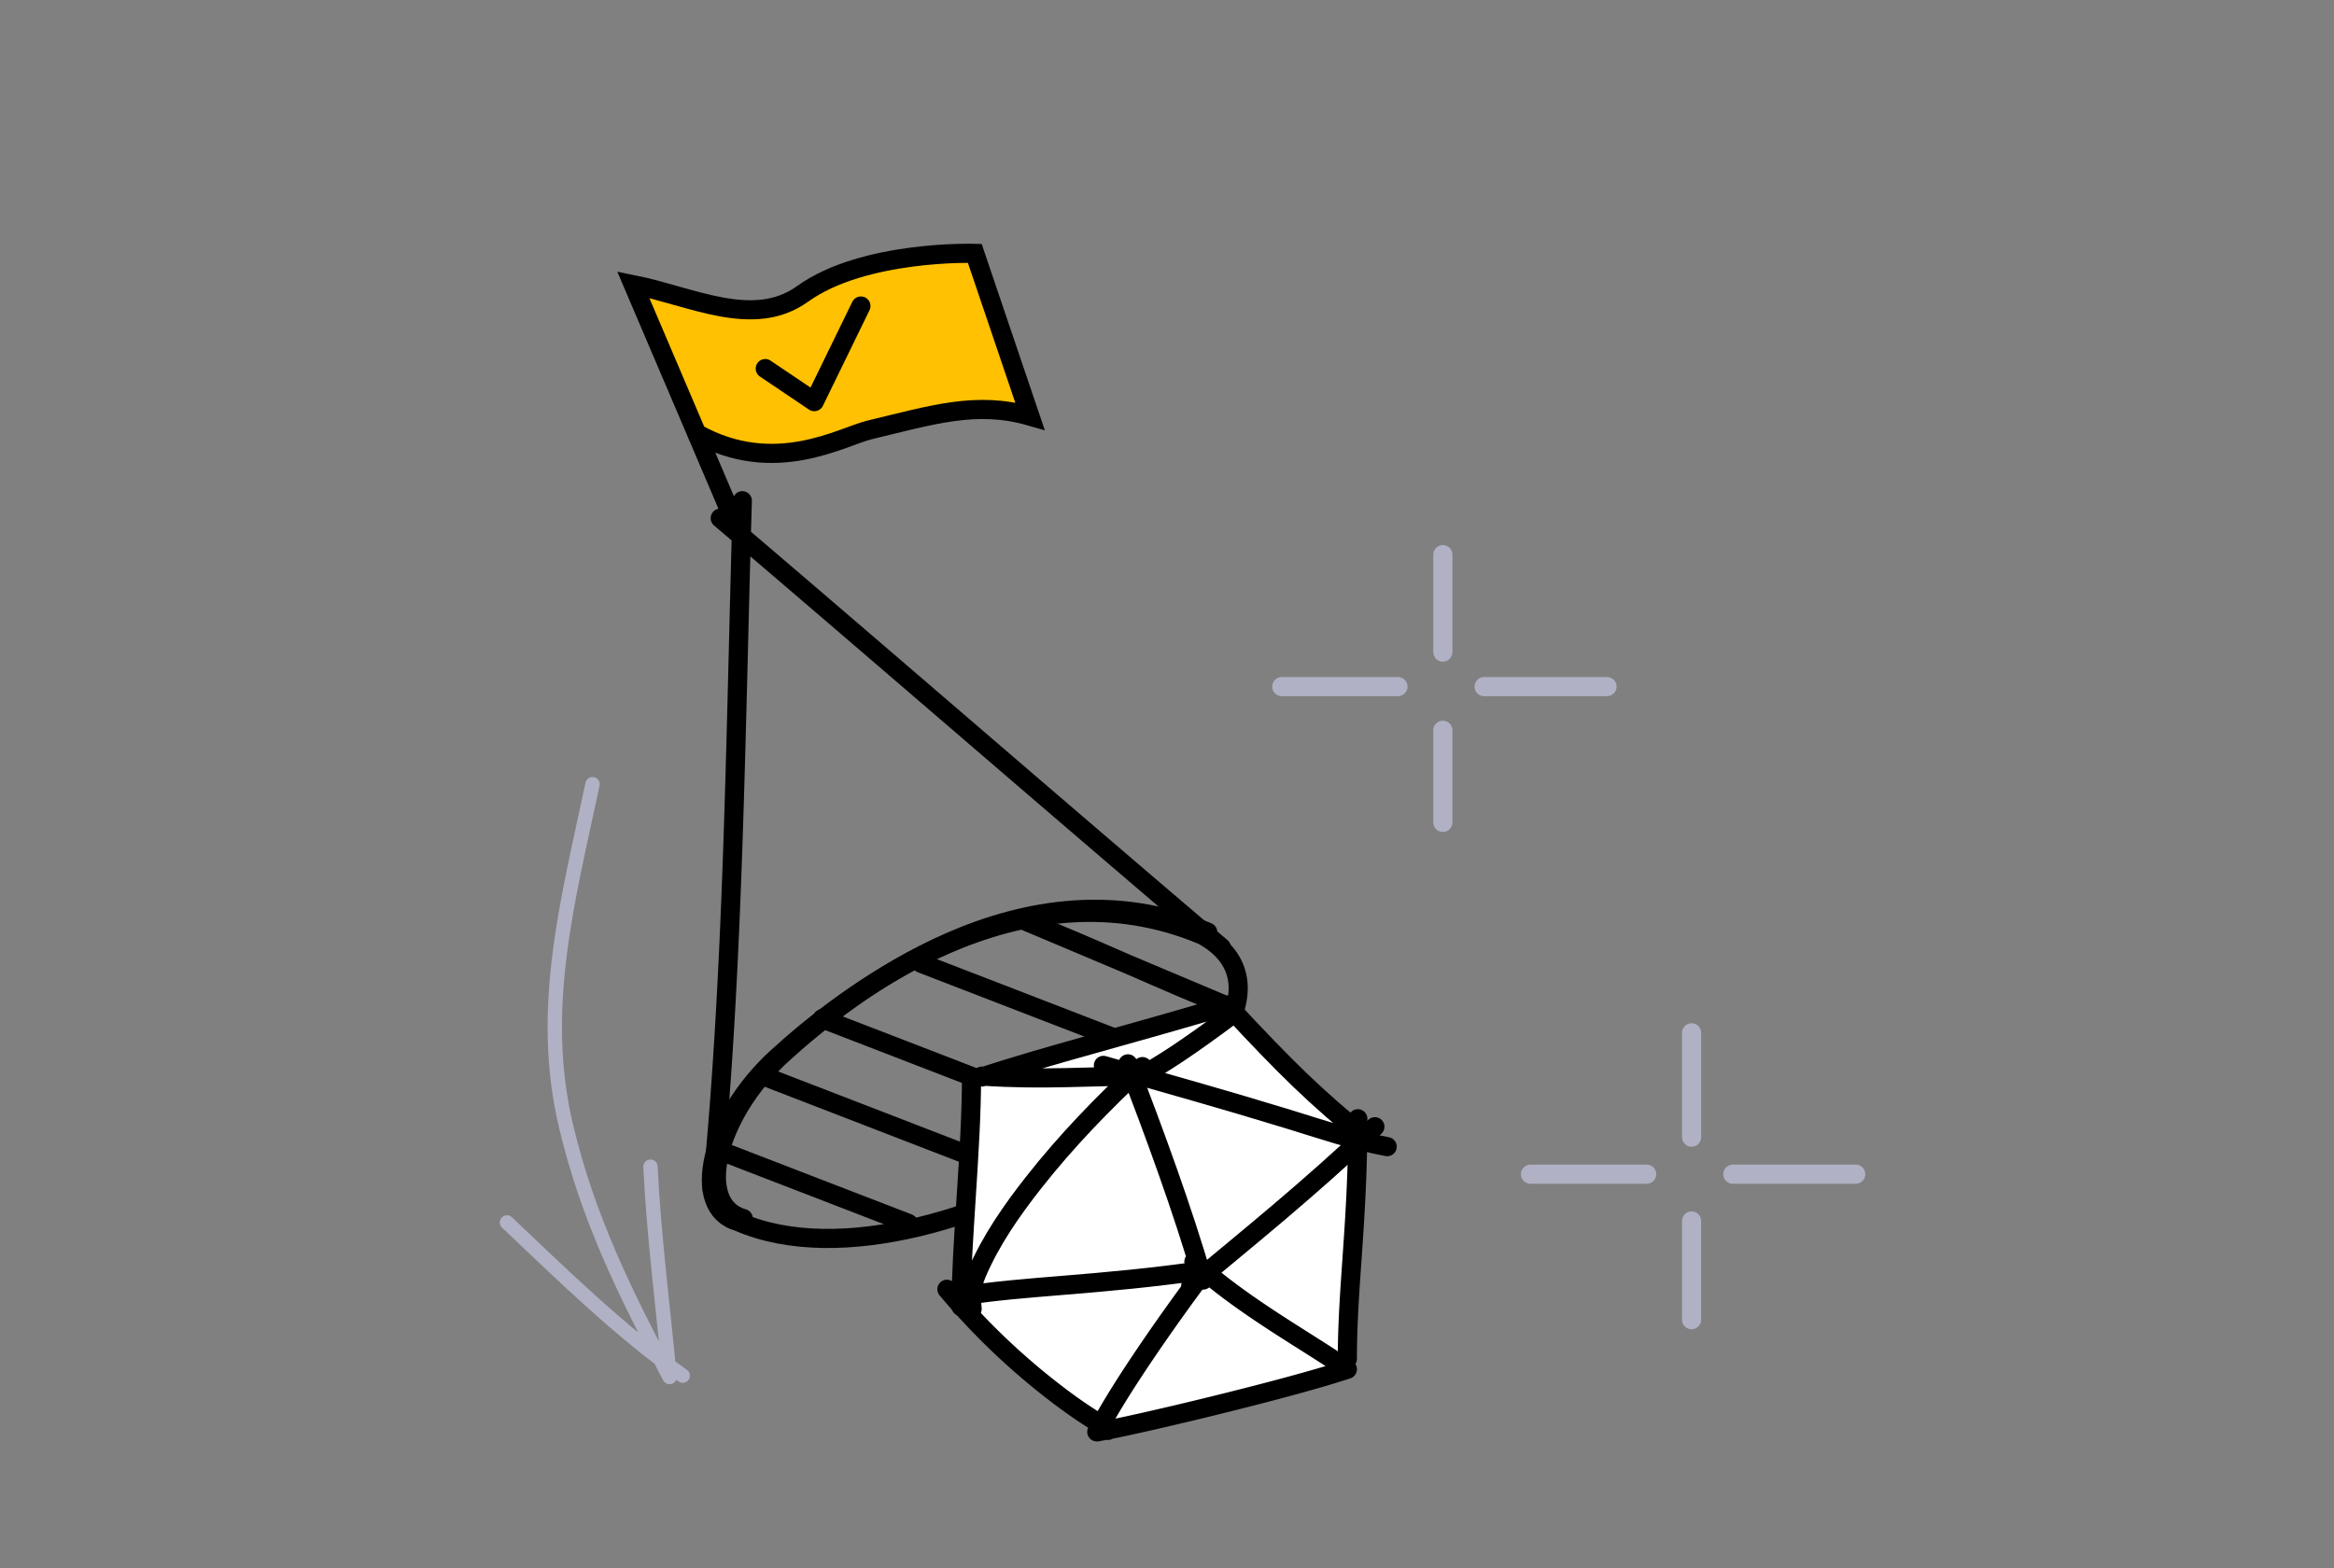 <svg fill="none" xmlns="http://www.w3.org/2000/svg" viewBox="0 0 122 82"><rect x="0" y="0" width="122" height="82" fill="#808080" stroke="none"/><path d="M38.59 63.875c-2.566-.718-1.464-5.41 2.053-8.608 3.517-3.199 12.643-10.4 22.223-6.368 8.364 4.645-13.651 19.608-24.277 14.976z" stroke="#000" stroke-linecap="round" stroke-linejoin="round"/><path d="M48.157 50.37l14.537 5.614-14.537-5.614zm5.37-2.242c3.301 1.275 7.602 3.325 10.984 4.63l-10.985-4.63zM42.973 53.264l15.54 6m-11.028 4.704l-9.524-3.678 9.524 3.678zm6.048-2.444L40 56.297l13.534 5.227z" stroke="#000" stroke-linecap="round" stroke-linejoin="round"/><path d="M57.301 74.867l-7.285-6.765 1.041-11.968 13.009-3.122 7.285 6.764-1.561 11.969L57.3 74.867z" fill="#fff"/><path d="M58.958 55.624c1.425 3.744 2.805 7.461 3.928 11.306M62.242 67.226c3.275-2.728 6.003-4.911 9.625-8.315" stroke="#000" stroke-linecap="round" stroke-linejoin="round"/><path d="M57.675 55.704c3.212.913 6.428 1.82 9.622 2.797 1.726.528 3.435 1.12 5.212 1.453M59.513 56.312c1.092-.546 2.73-1.638 4.912-3.275M64.33 52.737c2.824 3.029 4.46 4.666 7.19 6.849M51.328 56.265c3.284.216 5.382 0 8.672 0M51.328 56.312c3.275-1.092 7.64-2.183 13.098-3.82M50.236 67.772c3.275-.546 7.095-.546 12.802-1.368" stroke="#000" stroke-linecap="round" stroke-linejoin="round"/><path d="M50.814 68.436c-.068-.712-.042-1.193.245-1.866.731-1.715 1.82-3.276 2.967-4.736 1.725-2.196 3.647-4.172 5.688-6.067M50.782 56.312c0 3.82-.546 8.731-.546 12.006" stroke="#000" stroke-linecap="round" stroke-linejoin="round"/><path d="M49.496 67.41a36.174 36.174 0 005.88 5.587 25.388 25.388 0 002.339 1.581c.089.053.346.137.2.21M57.354 74.868c1.144-2.24 3.797-6.005 5.434-8.188M57.33 74.866c1.362-.188 9.824-2.183 13.098-3.274M62.406 65.968c2.565 2.35 5.913 4.148 8.022 5.624M70.428 71.046c0-3.82.546-7.094.546-12.551M37.647 27.094c7.15 6.074 17.614 15.154 26.192 22.443M38.802 26.18c-.355 12.008-.451 24.521-1.582 35.964" stroke="#000" stroke-linecap="round" stroke-linejoin="round"/><path d="M63.128 48.737c-9.58-4.032-18.706 3.169-22.223 6.367-3.517 3.199-4.619 7.89-2.053 8.609" stroke="#000" stroke-linecap="round" stroke-linejoin="round"/><path d="M33.101 14.883l3.318 7.781c4.078 2.279 7.589.16 9.043-.188 3.26-.779 5.577-1.525 8.374-.72l-2.883-8.51s-5.8-.183-9.003 2.122c-2.563 1.844-5.796.13-8.849-.485z" fill="#FFC101"/><path d="M38.606 27.793L33.1 14.883c3.053.615 6.286 2.329 8.849.485 3.203-2.305 9.003-2.122 9.003-2.122l2.883 8.51c-2.797-.805-5.114-.059-8.374.72-1.454.348-4.965 2.467-9.043.188" stroke="#000" stroke-linecap="round"/><path d="M40 19.272L42.564 21 45 16" stroke="#000" stroke-linecap="round" stroke-linejoin="round"/><path d="M67 35.9h6.073m4.504 0H84m-8.58 2.282V43m0-8.906V29M80 61.393h6.073m4.504 0H97m-8.58 2.445V69m0-9.542V54" stroke="#B0B1C4" stroke-linecap="round"/><path d="M30.972 41c-1.284 6.068-2.846 11.756-1.38 17.904C30.733 63.69 32.704 67.688 35 72M26.5 63.917c2.97 2.81 5.849 5.643 9.185 8.01M35 72c-.34-3.674-.822-7.317-1-11" stroke="#B0B1C4" stroke-width=".75" stroke-linecap="round"/></svg>